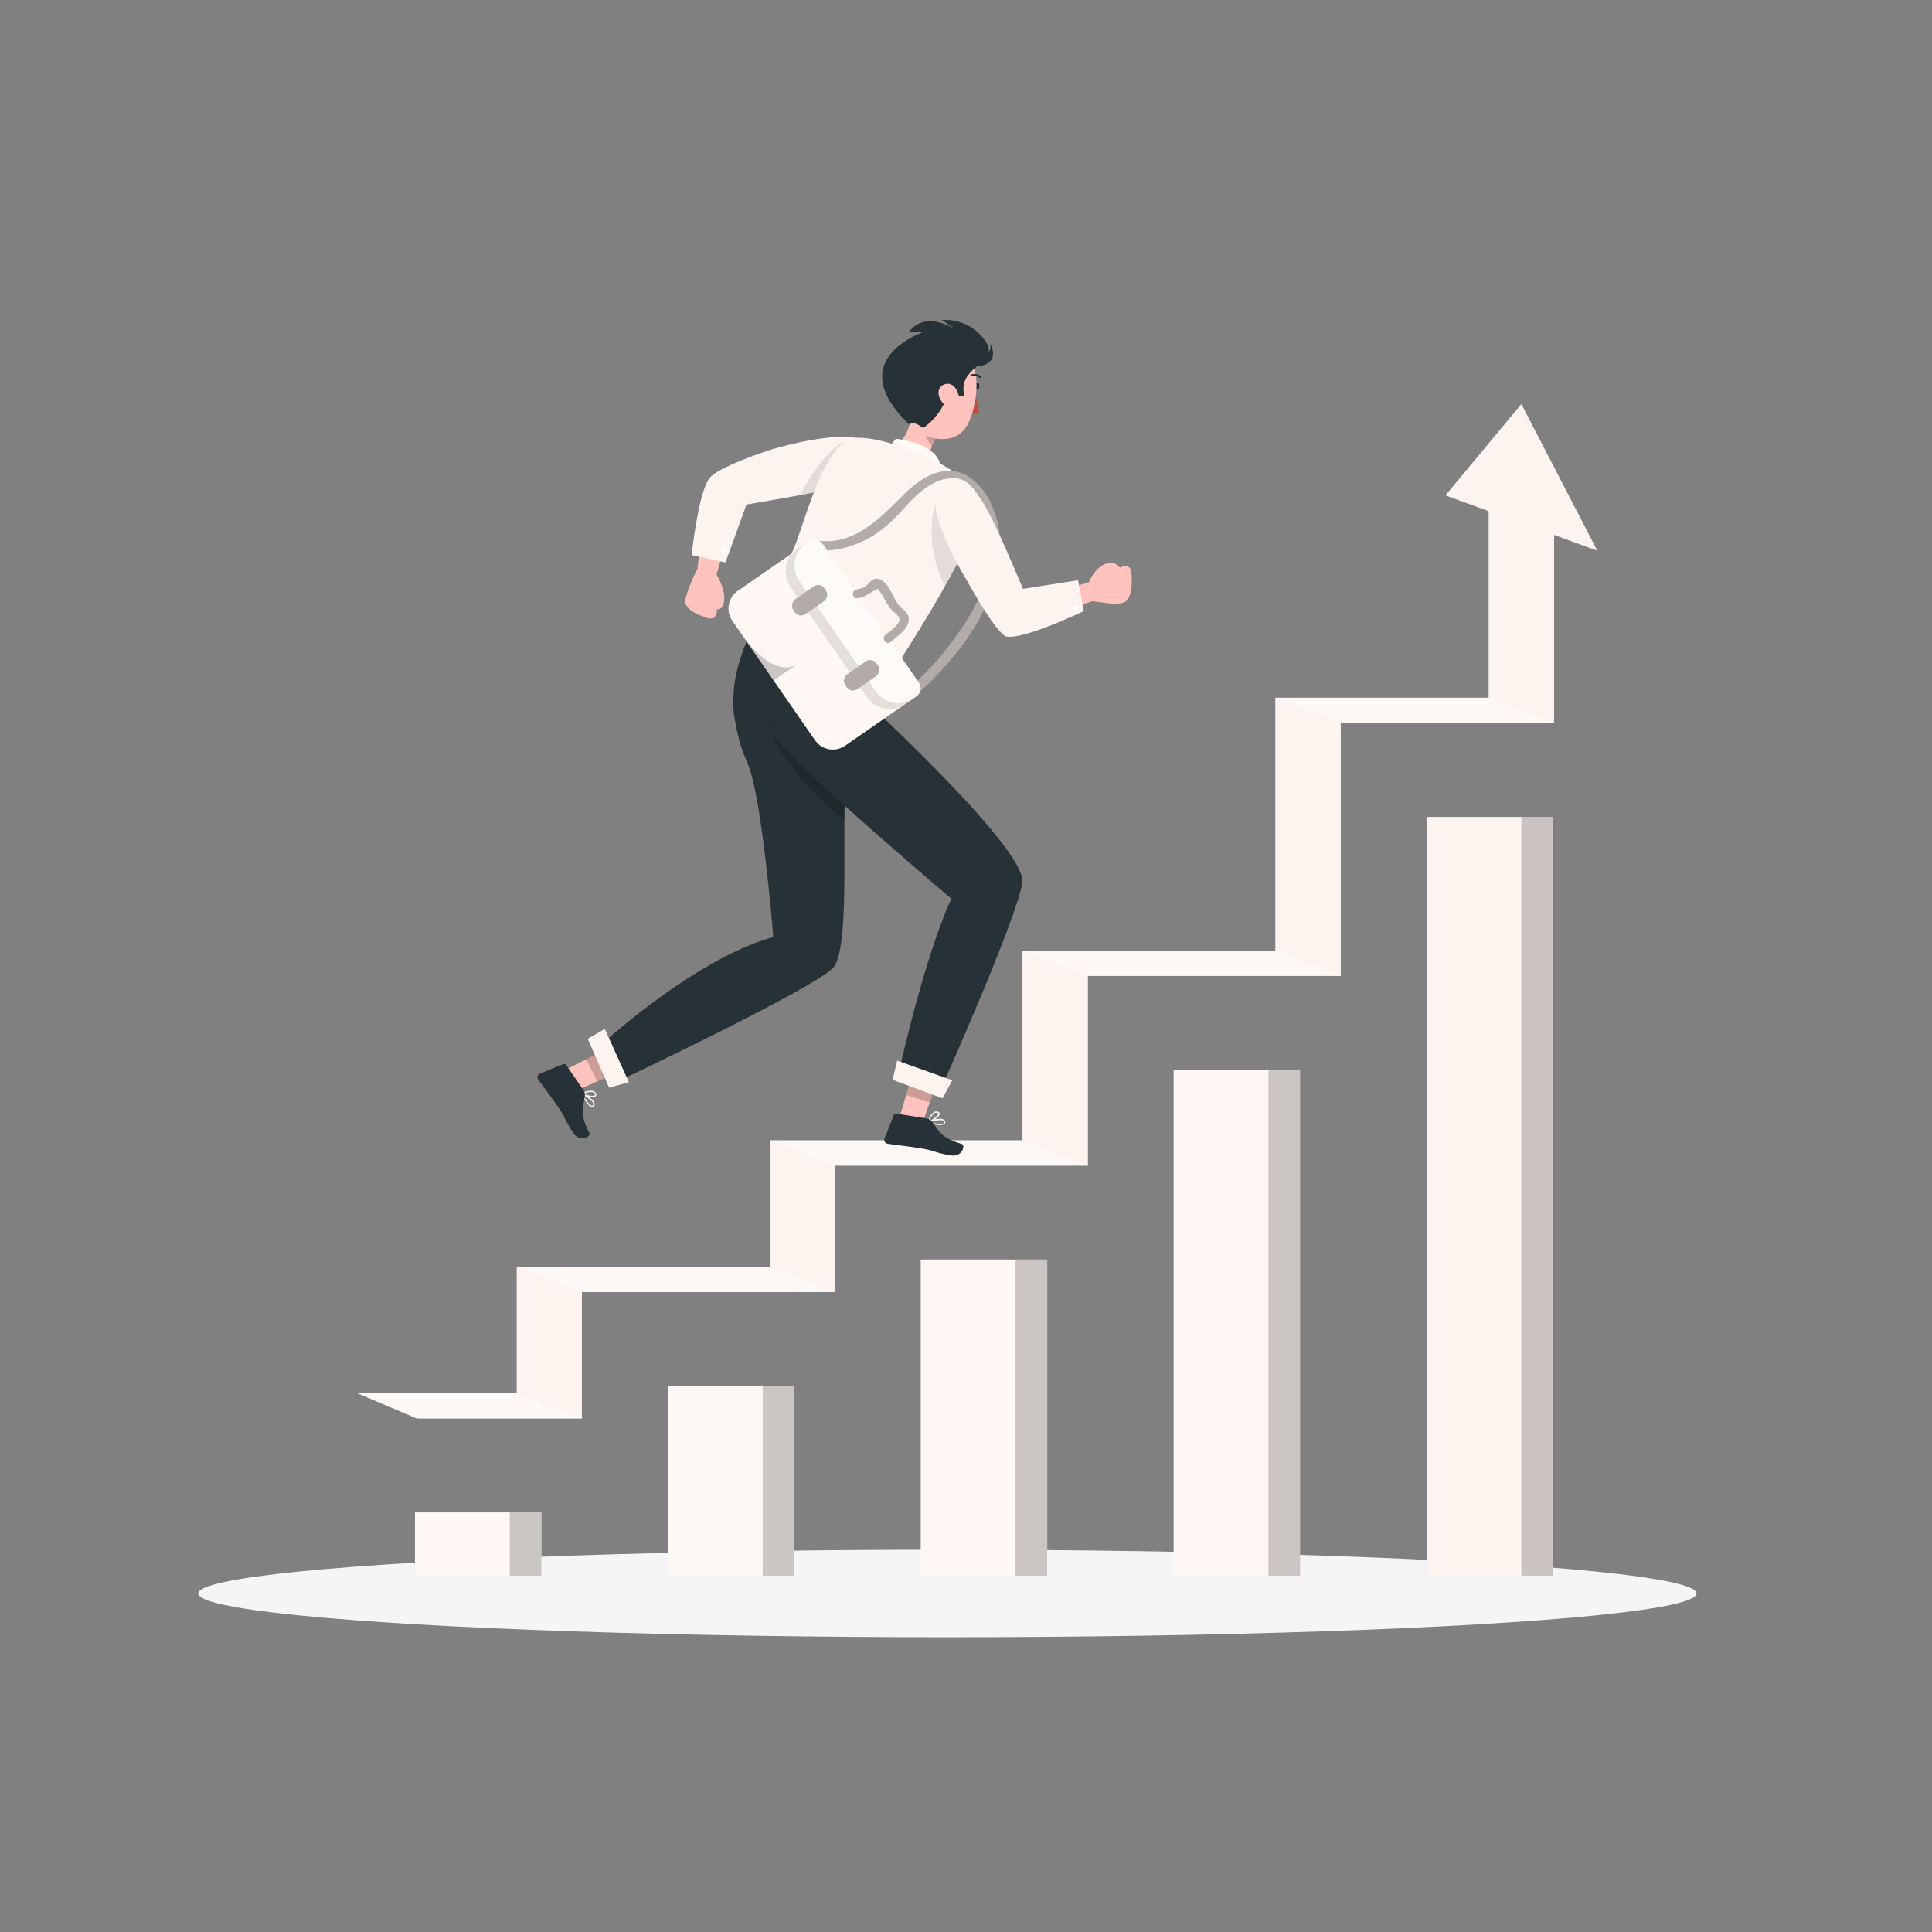 <svg xmlns="http://www.w3.org/2000/svg" viewBox="0 0 500 500"><rect x="0" y="0" width="500" height="500" fill="#808080" stroke="none"/><g id="freepik--Shadow--inject-3"><ellipse id="freepik--path--inject-3" cx="245.18" cy="412.39" rx="193.89" ry="11.32" style="fill:#f5f5f5"></ellipse></g><g id="freepik--Stairs--inject-3"><rect x="107.39" y="391.42" width="32.73" height="16.36" style="fill:#FDF4EF"></rect><rect x="107.39" y="391.42" width="32.73" height="16.36" style="fill:#fff;opacity:0.3"></rect><rect x="127.84" y="395.51" width="16.36" height="8.18" transform="translate(535.62 263.58) rotate(90)" style="opacity:0.2"></rect><rect x="172.84" y="358.7" width="32.72" height="49.09" style="fill:#FDF4EF"></rect><rect x="172.84" y="358.7" width="32.72" height="49.09" style="fill:#fff;opacity:0.4"></rect><rect x="176.93" y="379.15" width="49.09" height="8.18" transform="translate(584.71 181.77) rotate(90)" style="opacity:0.2"></rect><rect x="238.29" y="325.97" width="32.73" height="81.81" style="fill:#FDF4EF"></rect><rect x="238.29" y="325.97" width="32.73" height="81.81" style="fill:#fff;opacity:0.3"></rect><rect x="226.02" y="362.79" width="81.81" height="8.18" transform="translate(633.8 99.96) rotate(90)" style="opacity:0.2"></rect><rect x="303.74" y="276.88" width="32.72" height="130.9" style="fill:#FDF4EF"></rect><rect x="303.74" y="276.88" width="32.72" height="130.9" style="fill:#fff;opacity:0.2"></rect><rect x="266.92" y="338.24" width="130.9" height="8.18" transform="translate(674.71 9.96) rotate(90)" style="opacity:0.2"></rect><rect x="369.19" y="211.43" width="32.73" height="196.35" style="fill:#FDF4EF"></rect><rect x="299.65" y="305.52" width="196.35" height="8.18" transform="translate(707.43 -88.21) rotate(90)" style="opacity:0.2"></rect><polygon points="150.59 367.11 107.89 367.11 92.49 360.57 133.76 360.57 133.76 327.84 199.21 327.84 199.21 295.12 264.66 295.12 264.66 246.03 330.11 246.03 330.11 180.58 385.32 180.58 385.32 123.55 402.15 123.55 402.15 187.13 346.94 187.13 346.94 252.57 281.49 252.57 281.49 301.66 216.04 301.66 216.04 334.39 150.59 334.39 150.59 367.11" style="fill:#FDF4EF"></polygon><g style="opacity:0.4"><polygon points="150.59 367.11 107.89 367.11 92.49 360.57 133.76 360.57 133.76 327.84 199.21 327.84 199.21 295.12 264.66 295.12 264.66 246.03 330.11 246.03 330.11 180.58 385.32 180.58 385.32 123.55 402.15 123.55 402.15 187.13 346.94 187.13 346.94 252.57 281.49 252.57 281.49 301.66 216.04 301.66 216.04 334.39 150.59 334.39 150.59 367.11" style="fill:#fff"></polygon></g><polygon points="385.32 180.58 385.32 123.55 402.15 123.55 402.15 187.13 385.32 180.58" style="fill:#FDF4EF"></polygon><polygon points="330.11 246.03 330.11 180.58 346.94 187.13 346.94 252.57 330.11 246.03" style="fill:#FDF4EF"></polygon><polygon points="264.66 295.12 264.66 246.03 281.49 252.57 281.49 301.66 264.66 295.12" style="fill:#FDF4EF"></polygon><polygon points="199.21 327.84 199.21 295.12 216.04 301.66 216.04 334.39 199.21 327.84" style="fill:#FDF4EF"></polygon><polygon points="133.76 360.57 133.76 327.84 150.59 334.39 150.59 367.11 133.76 360.57" style="fill:#FDF4EF"></polygon><polygon points="374.07 128.21 393.73 104.57 413.39 142.52 374.07 128.21" style="fill:#FDF4EF"></polygon></g><g id="freepik--Character--inject-3"><path d="M194.78,162.59a53.91,53.91,0,0,0-3.69,9.57l-.06.24c-.14.51-.41,1.65-.42,1.7-.12.52-.22,1-.32,1.57,0,0-.2,1.18-.27,1.74a1.23,1.23,0,0,0,0,.19c-.15,1.14-.25,3.55-.25,3.59,0,.59,0,1.17,0,1.75,0,0,.1,1.28.18,1.87h0l0,.17a1,1,0,0,1,0-.17c1.52,9.53,2.94,10.77,4.11,14.31,3.42,10.41,6.07,43.41,6.07,43.41-19.78,5.33-43.59,27-43.59,27l4.27,9.88s51.32-24.27,55-29.2c4.32-5.85,1.84-36.85,3.2-49.06.5-4.52,1.07-8.45,1.65-12l6.43-9.92Z" style="fill:#263238"></path><path d="M204.34,188.67l-3.83-4.09s-7.12,5.92,18,27.69c0-4.35.14-8.24.46-11.09,0-.38.08-.72.13-1.08Z" style="opacity:0.2"></path><polygon points="157.27 271.31 146.86 276.61 150.07 281.86 159.76 277.56 157.27 271.31" style="fill:#ffc3bd"></polygon><path d="M150.52,283.18a.16.16,0,0,1,.22-.22c.12.05,2.69,1.28,3.1,2.44a.88.88,0,0,1,0,.66.63.63,0,0,1-.6.43c-.48,0-1.13-.68-1.63-1.41A12.67,12.67,0,0,1,150.52,283.18Zm.49.32c.62,1.18,1.65,2.65,2.22,2.65.07,0,.18,0,.28-.23a.49.49,0,0,0,0-.41,1.59,1.59,0,0,0-.15-.29A7.88,7.88,0,0,0,151,283.5Z" style="fill:#FDF4EF"></path><path d="M150.47,283.1a.16.16,0,0,1,.09-.15,4.86,4.86,0,0,1,2.89-.65,1.23,1.23,0,0,1,.76.6c.23.41.12.66,0,.79-.57.58-2.81.05-3.6-.44a.12.12,0,0,1-.05-.05A.17.17,0,0,1,150.47,283.1Zm3.42-.11a.94.94,0,0,0-.51-.36,4,4,0,0,0-2.32.47c.93.43,2.55.66,2.92.35,0,0,.12-.12,0-.38l-.06-.08Z" style="fill:#FDF4EF"></path><path d="M150.92,282l-4.41-6.38a.63.63,0,0,0-.75-.22l-6,2.44a1,1,0,0,0-.58,1.34,1.24,1.24,0,0,0,.1.2c1.63,2.27,3.17,4.23,5.15,7.09,2.33,3.38,1.34,2.8,4,6.81,1.62,2.41,4.64,1,4.08-.14-2.63-5-1.56-6.5-1.14-9.44A2.48,2.48,0,0,0,150.92,282Z" style="fill:#263238"></path><polygon points="155.63 272.15 151.73 274.13 154.55 279.87 157.77 278.45 155.63 272.15" style="opacity:0.2"></polygon><polygon points="156.52 266.28 152.11 268.84 157.63 281.49 162.75 280.07 156.52 266.28" style="fill:#FDF4EF"></polygon><path d="M249.39,235.28s-45.07-38-48.91-44.76,6.43-16,6.43-16l11.43,1.6s48.17,43.71,46.2,52.45Z" style="fill:#263238"></path><path d="M264.54,228.57c-1.27,8.88-20.3,51.58-20.3,51.58s-3.93-.23-11.13-4.73c0,0,7.52-33.75,15.16-46.85Z" style="fill:#263238"></path><polygon points="236.34 277.44 232.94 288.61 238.95 289.94 242.57 279.98 236.34 277.44" style="fill:#ffc3bd"></polygon><path d="M240.21,290.54a.19.19,0,0,1-.11-.16.16.16,0,0,1,.11-.16c.12-.05,2.79-1.05,3.91-.53a.88.88,0,0,1,.46.47.62.62,0,0,1-.11.72,3,3,0,0,1-2.15.2A13.07,13.07,0,0,1,240.21,290.54Zm.58-.14c1.27.37,3,.65,3.44.25.06,0,.12-.14,0-.37A.46.46,0,0,0,244,290a1.58,1.58,0,0,0-.31-.09A7.78,7.78,0,0,0,240.79,290.4Z" style="fill:#FDF4EF"></path><path d="M240.13,290.51a.14.14,0,0,1,0-.16,4.74,4.74,0,0,1,1.53-2.54,1.26,1.26,0,0,1,1-.13c.45.12.55.38.54.57,0,.81-1.91,2.06-2.81,2.29h-.07A.14.14,0,0,1,240.13,290.51Zm2.28-2.53a.84.84,0,0,0-.6.11,4,4,0,0,0-1.28,2c.95-.37,2.25-1.38,2.28-1.86,0-.05,0-.17-.3-.25Z" style="fill:#FDF4EF"></path><path d="M239.66,289.44,232,288.2a.62.62,0,0,0-.68.38l-2.39,6a1,1,0,0,0,.57,1.35l.21.07c2.77.4,5.24.64,8.68,1.21,4.05.65,2.94,1,7.7,1.81,2.86.51,3.92-2.67,2.73-3-5.46-1.6-5.77-3.38-7.59-5.72A2.51,2.51,0,0,0,239.66,289.44Z" style="fill:#263238"></path><polygon points="235.81 279.2 234.53 283.39 240.62 285.34 241.83 282.03 235.81 279.2" style="opacity:0.2"></polygon><polygon points="232.2 274.49 230.99 279.44 243.93 284.24 246.45 279.57 232.2 274.49" style="fill:#FDF4EF"></polygon><path d="M180.51,147.24l.75-7.24,6.32,1.32-2.15,7.34s2.13,3.39,2,6.41-1.89,2.6-1.89,2.6.18,3.19-2.53,2.25-6.21-2.33-5.62-5A39.43,39.43,0,0,1,180.51,147.24Z" style="fill:#ffc3bd"></path><path d="M226.54,116.79c-2.17-8.18-27.15-.38-27.15-.38S187.2,120.34,184,123.3s-5,20.36-5,20.36l8.75,1.91,5.43-15C217.57,126.4,228.65,124.72,226.54,116.79Z" style="fill:#FDF4EF"></path><path d="M188,142.77a.76.76,0,0,1-1.14-1,.76.76,0,0,1,1.07-.07A.75.75,0,0,1,188,142.77Z" style="fill:#fff"></path><path d="M220.23,121.73l.06-7.72s-5.25-.9-13.24,14.15c3.59-.68,6.69-1.33,9.3-2Z" style="opacity:0.1"></path><path d="M252.4,101.94l1,4.85a3.71,3.71,0,0,1-3.23-.87Z" style="fill:#ba4d3c"></path><path d="M253.47,100c0,.5-.34.89-.67.87s-.58-.48-.53-1,.34-.89.67-.86S253.51,99.51,253.47,100Z" style="fill:#263238"></path><path d="M230.19,115.46s4.34.31,5.66-7.54c0,0,4.26-1.1,6.4,1.66s-3.67,7.33-.91,10.17S230.19,115.46,230.19,115.46Z" style="fill:#ffc3bd"></path><path d="M239.33,112.34a15,15,0,0,0,1.83,3.21c.41-1,.93-2,1.26-2.92Z" style="opacity:0.2"></path><path d="M234.06,96.37c-.85,6.7-1.36,9.52,1.33,13.56,4.45,4.44,12.48,5.67,15.33-.65,2.56-5.68,3.53-15.65-2.45-19.57a9.24,9.24,0,0,0-14.21,6.66Z" style="fill:#ffc3bd"></path><path d="M251.33,97.32a.26.26,0,0,0,.24.06,2.06,2.06,0,0,1,1.87.36.27.27,0,0,0,.38,0,.26.26,0,0,0,0-.37,2.61,2.61,0,0,0-2.36-.49.27.27,0,0,0-.19.33h0A.26.26,0,0,0,251.33,97.32Z" style="fill:#263238"></path><path d="M247.26,102.6l2.38-.13a5.78,5.78,0,0,1,1.13-5.64c2.3-3,8-4.54,3.37-9.66a12.49,12.49,0,0,0-10.33-4.34l3.81,2.73s-7.86-5.77-12.5.5a5.49,5.49,0,0,1,3.51.06s-20.88,7.06-3.24,23.81c0,0,.67-1.36,3.49.85a16.42,16.42,0,0,0,4.9-5.3C245.47,102.29,246.67,99.29,247.26,102.6Z" style="fill:#263238"></path><path d="M247.16,100.35a5.15,5.15,0,0,1,1.05,3.84c-.25,1.82-2.05,2-3.39.92s-2.53-3.13-1.6-4.67A2.35,2.35,0,0,1,247.16,100.35Z" style="fill:#ffc3bd"></path><path d="M256.38,89s.61,3.64-5.11,5.8C251.27,94.8,259.23,95.61,256.38,89Z" style="fill:#263238"></path><path d="M229.58,116.47l2.27-2.9s10.88,1,11.54,7.17Z" style="fill:#FDF4EF"></path><path d="M229.58,116.47l2.27-2.9s10.88,1,11.54,7.17Z" style="fill:#fff;opacity:0.5"></path><path d="M205.61,141.54c3-7.46,7.83-27.28,15.52-28.18s29.8,7.93,32.41,15.79-27.67,52.57-27.67,52.57L193.74,164S203.24,147.44,205.61,141.54Z" style="fill:#FDF4EF"></path><path d="M243.37,126.56s-5.83,11.12,1.2,25.12a137.62,137.62,0,0,0,7.12-14.12l-2.47-5.84Z" style="opacity:0.1"></path><path d="M211.19,142.29c4.2.63,8.81-.61,12.55-2.44,4.28-2.08,7.46-5.22,10.6-8.72,2.8-3.13,6.56-6.69,10.93-7.27,9.92-1.33,12,14.5,11,21.4-1.23,8.2-5.84,15.71-10.89,22.13a80.27,80.27,0,0,1-10,10.72c-1.18,1,.67,2.64,1.84,1.62,9.48-8.32,18.68-20.09,21.19-32.65,1.52-7.58-.39-18.39-7.15-23.3-6.11-4.44-12.86-.34-17.33,4.16-6,6-12.84,13.35-22.3,11.95-1.55-.23-2,2.17-.47,2.4Z" style="fill:#FDF4EF"></path><g style="opacity:0.3"><path d="M211.19,142.29c4.2.63,8.81-.61,12.55-2.44,4.28-2.08,7.46-5.22,10.6-8.72,2.8-3.13,6.56-6.69,10.93-7.27,9.92-1.33,12,14.5,11,21.4-1.23,8.2-5.84,15.71-10.89,22.13a80.27,80.27,0,0,1-10,10.72c-1.18,1,.67,2.64,1.84,1.62,9.48-8.32,18.68-20.09,21.19-32.65,1.52-7.58-.39-18.39-7.15-23.3-6.11-4.44-12.86-.34-17.33,4.16-6,6-12.84,13.35-22.3,11.95-1.55-.23-2,2.17-.47,2.4Z"></path></g><path d="M282.57,155.63l-6.75,2.29-.92-5.09,6.92-2.17s1.37-3.57,4.12-4.66,3.87.91,3.87.91,2.76-1.47,3,1.33.18,7.27-2.41,7.82S284.84,155.66,282.57,155.63Z" style="fill:#ffc3bd"></path><path d="M279,150.16l-14.24,2.24c-9.35-21.91-13.42-31.6-20.52-27.8-7.46,4,5.77,25.24,5.77,25.24s6.28,11.54,9.61,14.38a2.72,2.72,0,0,0,.68.46c4.23,1.14,20.19-6.54,20.19-6.54Z" style="fill:#FDF4EF"></path><path d="M279,157.94a.76.76,0,1,1-1.14-1,.76.76,0,0,1,1.07-.06A.75.75,0,0,1,279,157.94Z" style="fill:#fff"></path><path d="M191.61,152.15h42.31a3.24,3.24,0,0,1,3.24,3.24v21.71a5.59,5.59,0,0,1-5.59,5.59H194a5.59,5.59,0,0,1-5.59-5.59V155.39a3.24,3.24,0,0,1,3.24-3.24Z" transform="translate(229.25 -102.82) rotate(55.29)" style="fill:#FDF4EF"></path><path d="M191.61,152.15h42.31a3.24,3.24,0,0,1,3.24,3.24v21.71a5.59,5.59,0,0,1-5.59,5.59H194a5.59,5.59,0,0,1-5.59-5.59V155.39a3.24,3.24,0,0,1,3.24-3.24Z" transform="translate(229.25 -102.82) rotate(55.29)" style="fill:#fff;opacity:0.3"></path><path d="M235.5,178.3l-25-36.06a2.47,2.47,0,0,0-3.44-.62l-.75.52a7,7,0,0,0-1.76,9.68l19.87,28.67a7,7,0,0,0,9.68,1.76l.74-.51A2.48,2.48,0,0,0,235.5,178.3Z" style="opacity:0.1"></path><path d="M237.8,176.75l-25-36.06a2.47,2.47,0,0,0-3.44-.62l-.74.52a7,7,0,0,0-1.76,9.68l19.86,28.67a7,7,0,0,0,9.68,1.76l.75-.51A2.47,2.47,0,0,0,237.8,176.75Z" style="fill:#FDF4EF"></path><path d="M237.8,176.75l-25-36.06a2.47,2.47,0,0,0-3.44-.62l-.74.52a7,7,0,0,0-1.76,9.68l19.86,28.67a7,7,0,0,0,9.68,1.76l.75-.51A2.47,2.47,0,0,0,237.8,176.75Z" style="fill:#FDF4EF"></path><path d="M237.8,176.75l-25-36.06a2.47,2.47,0,0,0-3.44-.62l-.74.52a7,7,0,0,0-1.76,9.68l19.86,28.67a7,7,0,0,0,9.68,1.76l.75-.51A2.47,2.47,0,0,0,237.8,176.75Z" style="fill:#fff;opacity:0.5"></path><rect x="207.17" y="150.44" width="4.67" height="9.81" rx="1.95" transform="translate(217.93 -105.34) rotate(55.29)" style="fill:#FDF4EF"></rect><rect x="220.62" y="169.85" width="4.67" height="9.81" rx="1.95" transform="translate(239.62 -108.03) rotate(55.28)" style="fill:#FDF4EF"></rect><rect x="207.17" y="150.44" width="4.67" height="9.81" rx="1.95" transform="translate(217.93 -105.34) rotate(55.29)" style="opacity:0.3"></rect><rect x="220.62" y="169.85" width="4.67" height="9.81" rx="1.95" transform="translate(239.62 -108.03) rotate(55.28)" style="opacity:0.3"></rect><path d="M190.66,162.31S199,176,206.15,172l-5.94,4.12Z" style="opacity:0.2"></path><path d="M221.92,154.84c2-.28,3-1.38,4.67-2.15,1.12-.53-.22-1,.78-.07a6.45,6.45,0,0,1,.86,1.27c.67,1.06,1.24,2.19,1.93,3.24.6.89,2.16,1.85,2.55,2.77.63,1.5-2.62,3.6-3.56,4.37-1.12.92.17,2.81,1.31,1.88,1.62-1.34,4.85-3.48,4.74-6-.07-1.54-1.42-2.25-2.35-3.28-1.75-1.93-2.45-5.37-4.77-6.76a2,2,0,0,0-2.26,0c-.9.49-1.33,1.48-2.37,1.94a7.06,7.06,0,0,1-1.7.49c-1.46.2-1.29,2.48.17,2.28Z" style="fill:#FDF4EF"></path><g style="opacity:0.3"><path d="M221.92,154.84c2-.28,3-1.38,4.67-2.15,1.12-.53-.22-1,.78-.07a6.45,6.45,0,0,1,.86,1.27c.67,1.06,1.24,2.19,1.93,3.24.6.89,2.16,1.85,2.55,2.77.63,1.5-2.62,3.6-3.56,4.37-1.12.92.17,2.81,1.31,1.88,1.62-1.34,4.85-3.48,4.74-6-.07-1.54-1.42-2.25-2.35-3.28-1.75-1.93-2.45-5.37-4.77-6.76a2,2,0,0,0-2.26,0c-.9.49-1.33,1.48-2.37,1.94a7.06,7.06,0,0,1-1.7.49c-1.46.2-1.29,2.48.17,2.28Z"></path></g></g></svg>